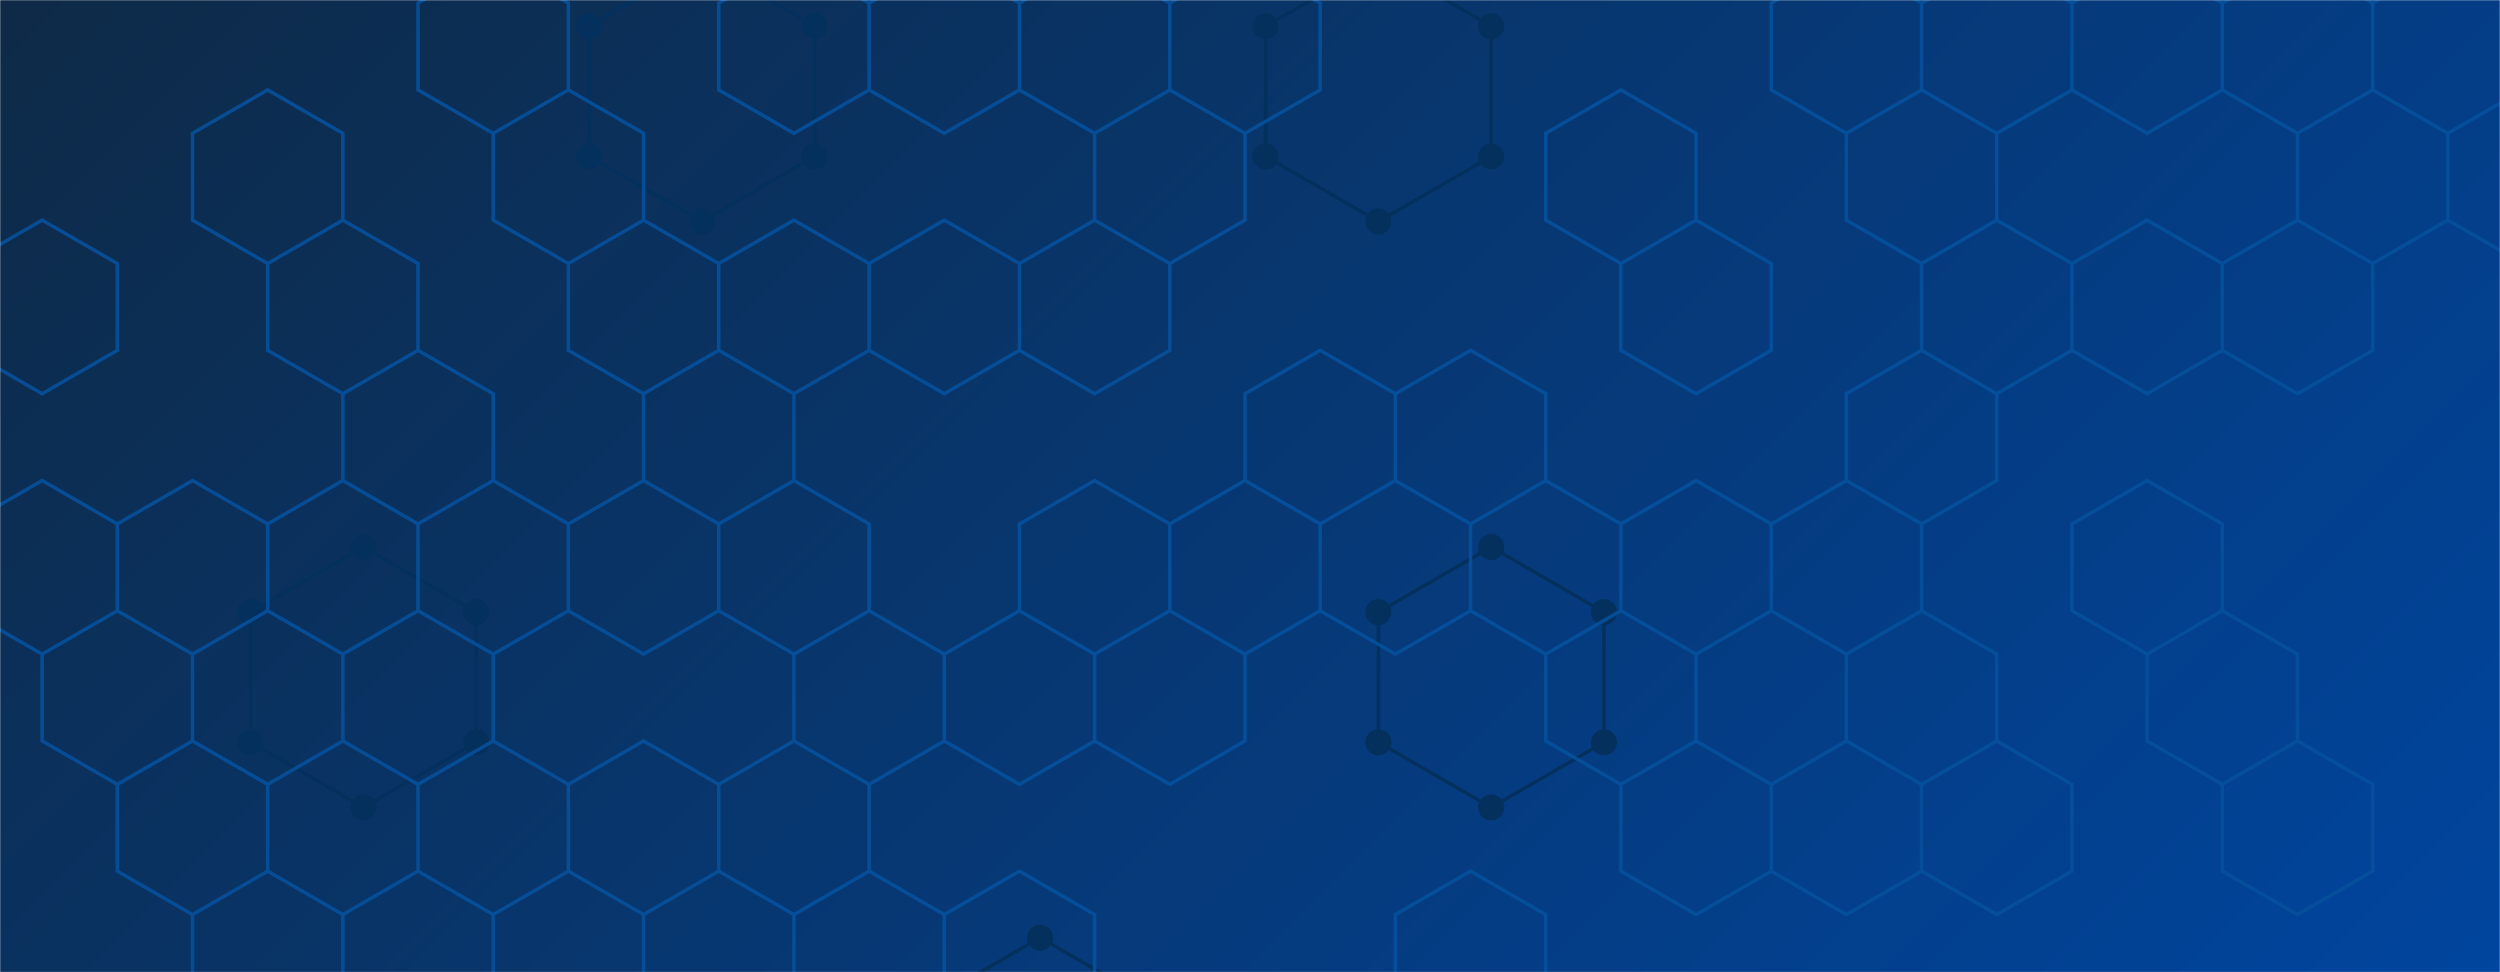 <svg xmlns="http://www.w3.org/2000/svg" version="1.1" xmlns:xlink="http://www.w3.org/1999/xlink" xmlns:svgjs="http://svgjs.com/svgjs" width="1440" height="560" preserveAspectRatio="none" viewBox="0 0 1440 560"><g mask="url(&quot;#SvgjsMask1017&quot;)" fill="none"><rect width="1440" height="560" x="0" y="0" fill="url(#SvgjsLinearGradient1018)"></rect><path d="M209.37 315.09L274.32 352.59L274.32 427.59L209.37 465.09L144.42 427.59L144.42 352.59zM404.23 -22.41L469.19 15.09L469.19 90.09L404.23 127.59L339.28 90.09L339.28 15.09zM599.09 540.09L664.05 577.59L664.05 652.59L599.09 690.09L534.14 652.59L534.14 577.59zM793.95 -22.41L858.91 15.09L858.91 90.09L793.95 127.59L729 90.09L729 15.09zM858.91 315.09L923.86 352.59L923.86 427.59L858.91 465.09L793.95 427.59L793.95 352.59z" stroke="#03305d" stroke-width="2"></path><path d="M201.87 315.09 a7.5 7.5 0 1 0 15 0 a7.5 7.5 0 1 0 -15 0zM266.82 352.59 a7.5 7.5 0 1 0 15 0 a7.5 7.5 0 1 0 -15 0zM266.82 427.59 a7.5 7.5 0 1 0 15 0 a7.5 7.5 0 1 0 -15 0zM201.87 465.09 a7.5 7.5 0 1 0 15 0 a7.5 7.5 0 1 0 -15 0zM136.92 427.59 a7.5 7.5 0 1 0 15 0 a7.5 7.5 0 1 0 -15 0zM136.92 352.59 a7.5 7.5 0 1 0 15 0 a7.5 7.5 0 1 0 -15 0zM396.73 -22.41 a7.5 7.5 0 1 0 15 0 a7.5 7.5 0 1 0 -15 0zM461.69 15.09 a7.5 7.5 0 1 0 15 0 a7.5 7.5 0 1 0 -15 0zM461.69 90.09 a7.5 7.5 0 1 0 15 0 a7.5 7.5 0 1 0 -15 0zM396.73 127.59 a7.5 7.5 0 1 0 15 0 a7.5 7.5 0 1 0 -15 0zM331.78 90.09 a7.5 7.5 0 1 0 15 0 a7.5 7.5 0 1 0 -15 0zM331.78 15.09 a7.5 7.5 0 1 0 15 0 a7.5 7.5 0 1 0 -15 0zM591.59 540.09 a7.5 7.5 0 1 0 15 0 a7.5 7.5 0 1 0 -15 0zM656.55 577.59 a7.5 7.5 0 1 0 15 0 a7.5 7.5 0 1 0 -15 0zM656.55 652.59 a7.5 7.5 0 1 0 15 0 a7.5 7.5 0 1 0 -15 0zM591.59 690.09 a7.5 7.5 0 1 0 15 0 a7.5 7.5 0 1 0 -15 0zM526.64 652.59 a7.5 7.5 0 1 0 15 0 a7.5 7.5 0 1 0 -15 0zM526.64 577.59 a7.5 7.5 0 1 0 15 0 a7.5 7.5 0 1 0 -15 0zM786.45 -22.41 a7.5 7.5 0 1 0 15 0 a7.5 7.5 0 1 0 -15 0zM851.41 15.09 a7.5 7.5 0 1 0 15 0 a7.5 7.5 0 1 0 -15 0zM851.41 90.09 a7.5 7.5 0 1 0 15 0 a7.5 7.5 0 1 0 -15 0zM786.45 127.59 a7.5 7.5 0 1 0 15 0 a7.5 7.5 0 1 0 -15 0zM721.5 90.09 a7.5 7.5 0 1 0 15 0 a7.5 7.5 0 1 0 -15 0zM721.5 15.09 a7.5 7.5 0 1 0 15 0 a7.5 7.5 0 1 0 -15 0zM851.41 315.09 a7.5 7.5 0 1 0 15 0 a7.5 7.5 0 1 0 -15 0zM916.36 352.59 a7.5 7.5 0 1 0 15 0 a7.5 7.5 0 1 0 -15 0zM916.36 427.59 a7.5 7.5 0 1 0 15 0 a7.5 7.5 0 1 0 -15 0zM851.41 465.09 a7.5 7.5 0 1 0 15 0 a7.5 7.5 0 1 0 -15 0zM786.45 427.59 a7.5 7.5 0 1 0 15 0 a7.5 7.5 0 1 0 -15 0zM786.45 352.59 a7.5 7.5 0 1 0 15 0 a7.5 7.5 0 1 0 -15 0z" fill="#03305d"></path><path d="M24.27 126.79L67.57 151.79L67.57 201.79L24.27 226.79L-19.03 201.79L-19.03 151.79zM24.27 276.79L67.57 301.79L67.57 351.79L24.27 376.79L-19.03 351.79L-19.03 301.79zM67.57 351.79L110.88 376.79L110.88 426.79L67.57 451.79L24.27 426.79L24.27 376.79zM154.18 51.79L197.48 76.79L197.48 126.79L154.18 151.79L110.88 126.79L110.88 76.79zM110.88 276.79L154.18 301.79L154.18 351.79L110.88 376.79L67.57 351.79L67.57 301.79zM154.18 351.79L197.48 376.79L197.48 426.79L154.18 451.79L110.88 426.79L110.88 376.79zM110.88 426.79L154.18 451.79L154.18 501.79L110.88 526.79L67.57 501.79L67.57 451.79zM154.18 501.79L197.48 526.79L197.48 576.79L154.18 601.79L110.88 576.79L110.88 526.79zM197.48 126.79L240.78 151.79L240.78 201.79L197.48 226.79L154.18 201.79L154.18 151.79zM240.78 201.79L284.08 226.79L284.08 276.79L240.78 301.79L197.48 276.79L197.48 226.79zM197.48 276.79L240.78 301.79L240.78 351.79L197.48 376.79L154.18 351.79L154.18 301.79zM240.78 351.79L284.08 376.79L284.08 426.79L240.78 451.79L197.48 426.79L197.48 376.79zM197.48 426.79L240.78 451.79L240.78 501.79L197.48 526.79L154.18 501.79L154.18 451.79zM284.08 -23.21L327.39 1.79L327.39 51.79L284.08 76.79L240.78 51.79L240.78 1.79zM327.39 51.79L370.69 76.79L370.69 126.79L327.39 151.79L284.08 126.79L284.08 76.79zM284.08 276.79L327.39 301.79L327.39 351.79L284.08 376.79L240.78 351.79L240.78 301.79zM284.08 426.79L327.39 451.79L327.39 501.79L284.08 526.79L240.78 501.79L240.78 451.79zM327.39 501.79L370.69 526.79L370.69 576.79L327.39 601.79L284.08 576.79L284.08 526.79zM370.69 126.79L413.99 151.79L413.99 201.79L370.69 226.79L327.39 201.79L327.39 151.79zM413.99 201.79L457.3 226.79L457.3 276.79L413.99 301.79L370.69 276.79L370.69 226.79zM370.69 276.79L413.99 301.79L413.99 351.79L370.69 376.79L327.39 351.79L327.39 301.79zM370.69 426.79L413.99 451.79L413.99 501.79L370.69 526.79L327.39 501.79L327.39 451.79zM457.3 -23.21L500.6 1.79L500.6 51.79L457.3 76.79L413.99 51.79L413.99 1.79zM457.3 126.79L500.6 151.79L500.6 201.79L457.3 226.79L413.99 201.79L413.99 151.79zM457.3 276.79L500.6 301.79L500.6 351.79L457.3 376.79L413.99 351.79L413.99 301.79zM500.6 351.79L543.9 376.79L543.9 426.79L500.6 451.79L457.3 426.79L457.3 376.79zM457.3 426.79L500.6 451.79L500.6 501.79L457.3 526.79L413.99 501.79L413.99 451.79zM500.6 501.79L543.9 526.79L543.9 576.79L500.6 601.79L457.3 576.79L457.3 526.79zM543.9 -23.21L587.2 1.79L587.2 51.79L543.9 76.79L500.6 51.79L500.6 1.79zM543.9 126.79L587.2 151.79L587.2 201.79L543.9 226.79L500.6 201.79L500.6 151.79zM587.2 351.79L630.5 376.79L630.5 426.79L587.2 451.79L543.9 426.79L543.9 376.79zM587.2 501.79L630.5 526.79L630.5 576.79L587.2 601.79L543.9 576.79L543.9 526.79zM630.5 -23.21L673.81 1.79L673.81 51.79L630.5 76.79L587.2 51.79L587.2 1.79zM673.81 51.79L717.11 76.79L717.11 126.79L673.81 151.79L630.5 126.79L630.5 76.79zM630.5 126.79L673.81 151.79L673.81 201.79L630.5 226.79L587.2 201.79L587.2 151.79zM630.5 276.79L673.81 301.79L673.81 351.79L630.5 376.79L587.2 351.79L587.2 301.79zM673.81 351.79L717.11 376.79L717.11 426.79L673.81 451.79L630.5 426.79L630.5 376.79zM717.11 -23.21L760.41 1.79L760.41 51.79L717.11 76.79L673.81 51.79L673.81 1.79zM760.41 201.79L803.72 226.79L803.72 276.79L760.41 301.79L717.11 276.79L717.11 226.79zM717.11 276.79L760.41 301.79L760.41 351.79L717.11 376.79L673.81 351.79L673.81 301.79zM847.02 201.79L890.32 226.79L890.32 276.79L847.02 301.79L803.72 276.79L803.72 226.79zM803.72 276.79L847.02 301.79L847.02 351.79L803.72 376.79L760.41 351.79L760.41 301.79zM847.02 501.79L890.32 526.79L890.32 576.79L847.02 601.79L803.72 576.79L803.72 526.79zM933.62 51.79L976.93 76.79L976.93 126.79L933.62 151.79L890.32 126.79L890.32 76.79zM890.32 276.79L933.62 301.79L933.62 351.79L890.32 376.79L847.02 351.79L847.02 301.79zM933.62 351.79L976.93 376.79L976.93 426.79L933.62 451.79L890.32 426.79L890.32 376.79zM976.93 126.79L1020.23 151.79L1020.23 201.79L976.93 226.79L933.62 201.79L933.62 151.79zM976.93 276.79L1020.23 301.79L1020.23 351.79L976.93 376.79L933.62 351.79L933.62 301.79zM976.93 426.79L1020.23 451.79L1020.23 501.79L976.93 526.79L933.62 501.79L933.62 451.79zM1063.53 -23.21L1106.83 1.79L1106.83 51.79L1063.53 76.79L1020.23 51.79L1020.23 1.79zM1106.83 51.79L1150.13 76.79L1150.13 126.79L1106.83 151.79L1063.53 126.79L1063.53 76.79zM1106.83 201.79L1150.13 226.79L1150.13 276.79L1106.83 301.79L1063.53 276.79L1063.53 226.79zM1063.53 276.79L1106.83 301.79L1106.83 351.79L1063.53 376.79L1020.23 351.79L1020.23 301.79zM1106.83 351.79L1150.13 376.79L1150.13 426.79L1106.83 451.79L1063.53 426.79L1063.53 376.79zM1063.53 426.79L1106.83 451.79L1106.83 501.79L1063.53 526.79L1020.23 501.79L1020.23 451.79zM1150.13 -23.21L1193.44 1.79L1193.44 51.79L1150.13 76.79L1106.83 51.79L1106.83 1.79zM1150.13 126.79L1193.44 151.79L1193.44 201.79L1150.13 226.79L1106.83 201.79L1106.83 151.79zM1150.13 426.79L1193.44 451.79L1193.44 501.79L1150.13 526.79L1106.83 501.79L1106.83 451.79zM1236.74 -23.21L1280.04 1.79L1280.04 51.79L1236.74 76.79L1193.44 51.79L1193.44 1.79zM1236.74 126.79L1280.04 151.79L1280.04 201.79L1236.74 226.79L1193.44 201.79L1193.44 151.79zM1236.74 276.79L1280.04 301.79L1280.04 351.79L1236.74 376.79L1193.44 351.79L1193.44 301.79zM1280.04 351.79L1323.35 376.79L1323.35 426.79L1280.04 451.79L1236.74 426.79L1236.74 376.79zM1323.35 -23.21L1366.65 1.79L1366.65 51.79L1323.35 76.79L1280.04 51.79L1280.04 1.79zM1366.65 51.79L1409.95 76.79L1409.95 126.79L1366.65 151.79L1323.35 126.79L1323.35 76.79zM1323.35 126.79L1366.65 151.79L1366.65 201.79L1323.35 226.79L1280.04 201.79L1280.04 151.79zM1323.35 426.79L1366.65 451.79L1366.65 501.79L1323.35 526.79L1280.04 501.79L1280.04 451.79zM1409.95 -23.21L1453.25 1.79L1453.25 51.79L1409.95 76.79L1366.65 51.79L1366.65 1.79zM1453.25 51.79L1496.56 76.79L1496.56 126.79L1453.25 151.79L1409.95 126.79L1409.95 76.79z" stroke="rgba(6, 80, 156, 0.93)" stroke-width="2"></path></g><defs><mask id="SvgjsMask1017"><rect width="1440" height="560" fill="#ffffff"></rect></mask><linearGradient x1="15.28%" y1="-39.29%" x2="84.72%" y2="139.29%" gradientUnits="userSpaceOnUse" id="SvgjsLinearGradient1018"><stop stop-color="#0e2a47" offset="0"></stop><stop stop-color="#00459e" offset="1"></stop></linearGradient></defs></svg>